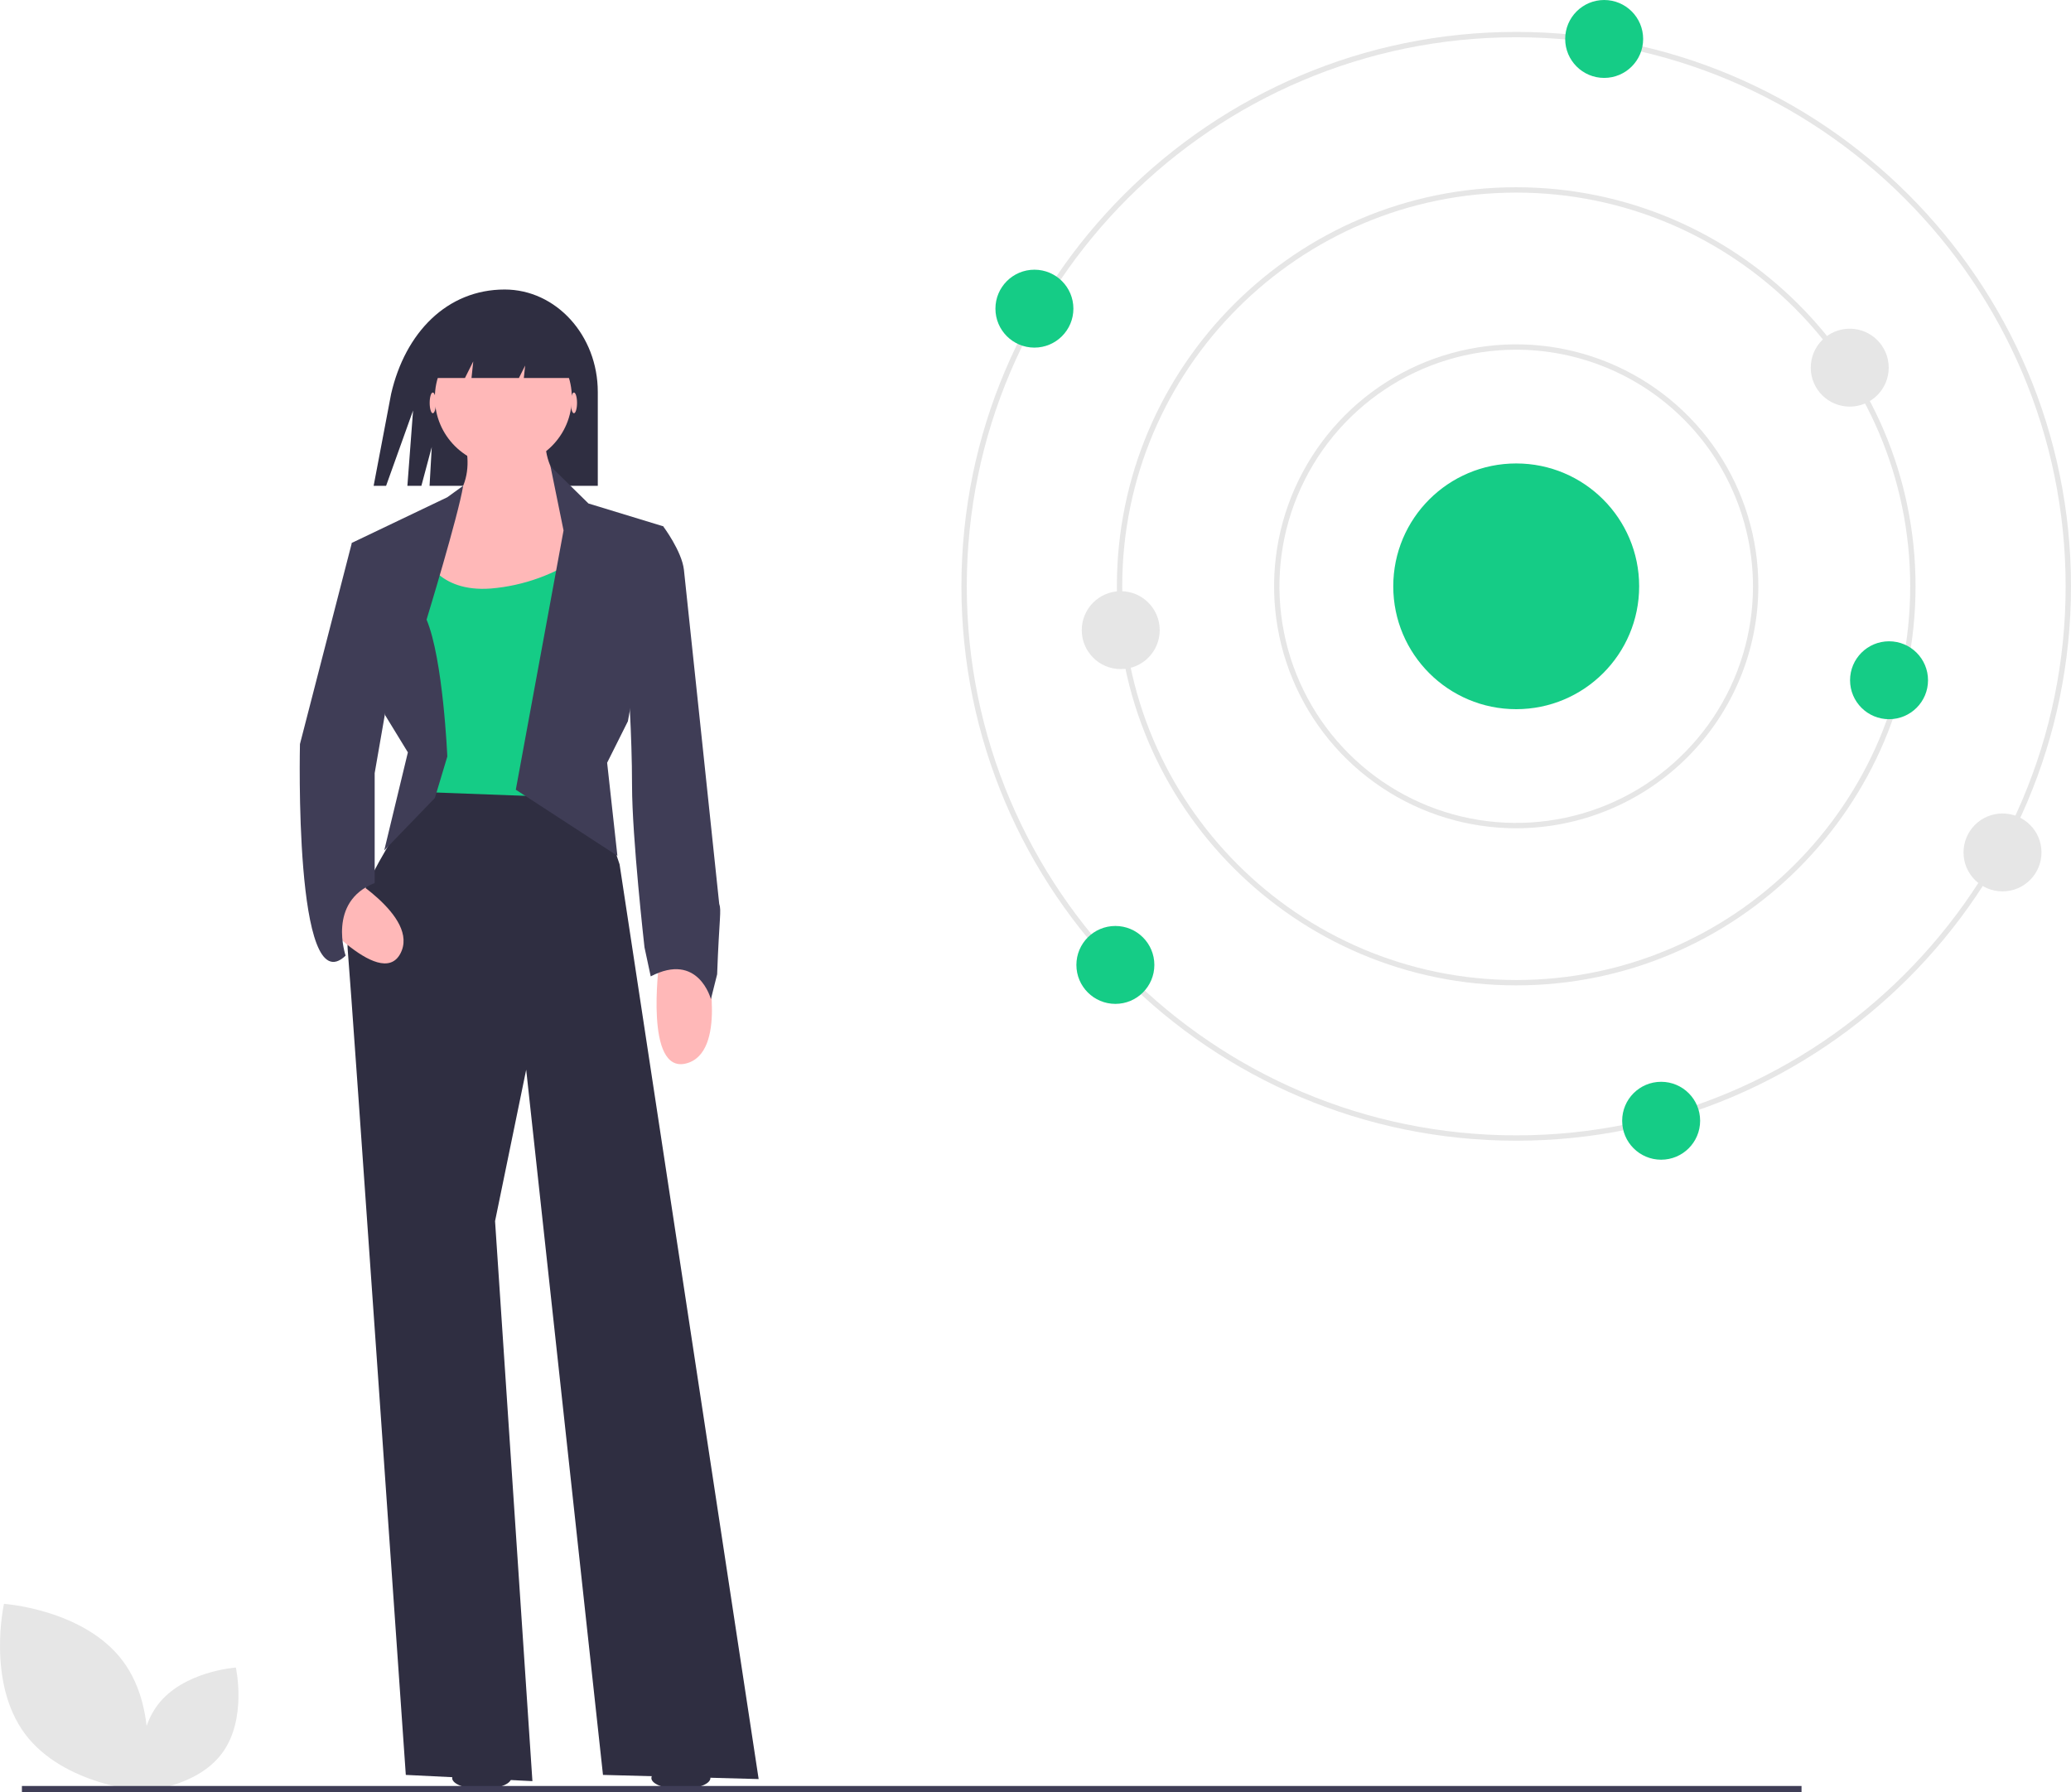 <svg width="586" height="507" viewBox="0 0 586 507" fill="none" xmlns="http://www.w3.org/2000/svg">
<g clip-path="url(#clip0)">
<path d="M142.798 81.912C126.52 81.912 114.669 94.068 110.674 111.423L105.722 137.458H109.245L116.88 116.144L115.273 137.458H119.229L122.166 126.478L121.547 137.458H169.148V110.892C169.148 94.887 157.351 81.912 142.798 81.912H142.798Z" fill="#2F2E41"/>
<path d="M121.286 221.668C121.286 221.668 97.207 255.117 98.382 268.614C99.556 282.111 114.825 502.171 114.825 502.171L150.65 503.931L140.079 345.488L148.888 302.65L170.617 502.171L214.664 503.345L175.316 244.554L167.681 221.668L121.286 221.668Z" fill="#2F2E41"/>
<path d="M129.508 119.561C129.508 119.561 137.142 133.644 127.159 143.034C117.175 152.423 112.477 177.656 112.477 177.656L168.856 173.549L164.158 141.86C164.158 141.86 151.825 134.231 154.761 120.734L129.508 119.561Z" fill="#FFB8B8"/>
<path d="M120.111 157.117C120.111 157.117 123.635 167.68 138.904 166.506C148.2 165.731 157.121 162.49 164.744 157.117V225.776L117.762 224.015V182.351L120.111 157.117Z" fill="#15CC86"/>
<path d="M123.047 225.775L126.571 214.039C126.571 214.039 125.396 186.458 120.698 175.308C120.698 175.308 129.675 145.918 131.059 137.434L126.571 140.686L99.556 153.596L108.952 202.302L115.412 212.865L108.719 240.617L123.047 225.775Z" fill="#3F3D56"/>
<path d="M145.951 223.43L159.459 150.076L155.752 131.885L166.506 142.448L187.648 148.903L177.665 204.064L171.792 215.801L174.696 242.134L145.951 223.43Z" fill="#3F3D56"/>
<path d="M199.981 272.723C199.981 272.723 205.854 297.956 194.108 300.89C182.362 303.824 186.473 272.723 186.473 272.723H199.981Z" fill="#FFB8B8"/>
<path d="M96.391 246.531C96.391 246.531 119.005 259.202 113.258 269.85C107.512 280.498 87.287 256.502 87.287 256.502L96.391 246.531Z" fill="#FFB8B8"/>
<path d="M178.839 150.076L187.648 148.902C187.648 148.902 192.933 155.944 193.521 161.226C194.108 166.507 203.505 255.705 203.505 255.705C204.181 257.652 203.513 259.563 202.917 275.657L201.155 282.699C201.155 282.699 197.632 269.202 184.124 276.244L182.362 268.028C182.362 268.028 178.839 236.926 178.839 222.256C178.839 207.585 177.664 191.741 177.664 191.741L178.839 150.076Z" fill="#3F3D56"/>
<path d="M136.293 506.184C140.906 506.184 144.644 504.783 144.644 503.055C144.644 501.327 140.906 499.926 136.293 499.926C131.681 499.926 127.942 501.327 127.942 503.055C127.942 504.783 131.681 506.184 136.293 506.184Z" fill="#2F2E41"/>
<path d="M192.664 506.184C197.276 506.184 201.015 504.783 201.015 503.055C201.015 501.327 197.276 499.926 192.664 499.926C188.051 499.926 184.312 501.327 184.312 503.055C184.312 504.783 188.051 506.184 192.664 506.184Z" fill="#2F2E41"/>
<path d="M106.016 153.01L99.556 153.597L84.874 210.519C84.874 210.519 83.09 284.43 97.794 270.375C97.794 270.375 92.508 255.117 106.016 249.836V218.734L110.714 191.74L106.016 153.01Z" fill="#3F3D56"/>
<path d="M162.395 116.919C162.881 116.919 163.276 115.605 163.276 113.985C163.276 112.364 162.881 111.051 162.395 111.051C161.908 111.051 161.514 112.364 161.514 113.985C161.514 115.605 161.908 116.919 162.395 116.919Z" fill="#FFB8B8"/>
<path d="M122.46 116.919C122.947 116.919 123.341 115.605 123.341 113.985C123.341 112.364 122.947 111.051 122.46 111.051C121.974 111.051 121.579 112.364 121.579 113.985C121.579 115.605 121.974 116.919 122.46 116.919Z" fill="#FFB8B8"/>
<path d="M142.427 131.883C153.131 131.883 161.808 123.213 161.808 112.518C161.808 101.822 153.131 93.152 142.427 93.152C131.724 93.152 123.047 101.822 123.047 112.518C123.047 123.213 131.724 131.883 142.427 131.883Z" fill="#FFB8B8"/>
<path d="M133.911 102.25L133.416 106.944H146.832L148.594 103.423L148.222 106.944H164.451L153.292 89.34L128.626 89.926L122.753 106.944H131.563L133.911 102.25Z" fill="#2F2E41"/>
<path d="M429.019 322.742C342.46 322.742 272.039 252.375 272.039 165.883C272.039 79.392 342.46 9.025 429.019 9.025C515.579 9.025 586 79.392 586 165.883C586 252.375 515.579 322.742 429.019 322.742ZM429.019 10.541C343.297 10.541 273.556 80.227 273.556 165.883C273.556 251.54 343.297 321.226 429.019 321.226C514.742 321.226 584.483 251.54 584.483 165.883C584.483 80.227 514.742 10.541 429.019 10.541Z" fill="#E6E6E6"/>
<path d="M429.02 278.792C366.714 278.792 316.024 228.142 316.024 165.884C316.024 103.627 366.714 52.977 429.02 52.977C491.326 52.977 542.015 103.627 542.015 165.884C542.015 228.142 491.326 278.792 429.02 278.792ZM429.02 54.492C367.551 54.492 317.541 104.462 317.541 165.884C317.541 227.306 367.551 277.276 429.02 277.276C490.489 277.276 540.499 227.306 540.499 165.884C540.499 104.462 490.489 54.492 429.02 54.492Z" fill="#E6E6E6"/>
<path d="M429.02 234.342C415.47 234.342 402.224 230.327 390.957 222.804C379.691 215.282 370.909 204.59 365.724 192.081C360.538 179.572 359.182 165.808 361.825 152.528C364.469 139.249 370.994 127.051 380.575 117.477C390.157 107.903 402.364 101.383 415.654 98.741C428.944 96.1 442.719 97.455 455.238 102.637C467.757 107.818 478.457 116.593 485.985 127.85C493.513 139.108 497.531 152.344 497.532 165.884C497.511 184.034 490.286 201.434 477.442 214.268C464.598 227.102 447.184 234.321 429.02 234.342ZM429.02 98.941C415.77 98.941 402.817 102.868 391.8 110.223C380.783 117.579 372.196 128.034 367.125 140.266C362.054 152.498 360.728 165.958 363.313 178.944C365.898 191.929 372.279 203.857 381.648 213.219C391.017 222.581 402.955 228.957 415.95 231.54C428.946 234.123 442.416 232.797 454.658 227.73C466.9 222.664 477.363 214.084 484.724 203.075C492.086 192.066 496.015 179.124 496.015 165.884C495.995 148.136 488.93 131.12 476.37 118.57C463.811 106.021 446.782 98.961 429.02 98.941Z" fill="#E6E6E6"/>
<path d="M429.02 200.646C448.233 200.646 463.808 185.083 463.808 165.884C463.808 146.686 448.233 131.123 429.02 131.123C409.807 131.123 394.231 146.686 394.231 165.884C394.231 185.083 409.807 200.646 429.02 200.646Z" fill="#15CC86"/>
<path d="M453.907 22.044C459.999 22.044 464.938 17.109 464.938 11.022C464.938 4.935 459.999 0 453.907 0C447.815 0 442.877 4.935 442.877 11.022C442.877 17.109 447.815 22.044 453.907 22.044Z" fill="#15CC86"/>
<path d="M315.602 284.026C321.694 284.026 326.632 279.092 326.632 273.004C326.632 266.917 321.694 261.982 315.602 261.982C309.51 261.982 304.571 266.917 304.571 273.004C304.571 279.092 309.51 284.026 315.602 284.026Z" fill="#15CC86"/>
<path d="M317.118 189.306C323.21 189.306 328.149 184.371 328.149 178.284C328.149 172.196 323.21 167.262 317.118 167.262C311.026 167.262 306.088 172.196 306.088 178.284C306.088 184.371 311.026 189.306 317.118 189.306Z" fill="#E6E6E6"/>
<path d="M523.392 115.044C529.484 115.044 534.422 110.109 534.422 104.022C534.422 97.935 529.484 93 523.392 93C517.3 93 512.361 97.935 512.361 104.022C512.361 110.109 517.3 115.044 523.392 115.044Z" fill="#E6E6E6"/>
<path d="M566.618 252.2C572.71 252.2 577.649 247.265 577.649 241.178C577.649 235.091 572.71 230.156 566.618 230.156C560.526 230.156 555.588 235.091 555.588 241.178C555.588 247.265 560.526 252.2 566.618 252.2Z" fill="#E6E6E6"/>
<path d="M534.515 203.481C540.607 203.481 545.545 198.547 545.545 192.459C545.545 186.372 540.607 181.438 534.515 181.438C528.423 181.438 523.484 186.372 523.484 192.459C523.484 198.547 528.423 203.481 534.515 203.481Z" fill="#15CC86"/>
<path d="M292.693 98.349C298.785 98.349 303.723 93.414 303.723 87.327C303.723 81.239 298.785 76.305 292.693 76.305C286.601 76.305 281.662 81.239 281.662 87.327C281.662 93.414 286.601 98.349 292.693 98.349Z" fill="#15CC86"/>
<path d="M470.029 328.114C476.121 328.114 481.06 323.18 481.06 317.092C481.06 311.005 476.121 306.07 470.029 306.07C463.938 306.07 458.999 311.005 458.999 317.092C458.999 323.18 463.938 328.114 470.029 328.114Z" fill="#15CC86"/>
<path d="M7.092 490.592C18.027 505.225 40.727 506.765 40.727 506.765C40.727 506.765 45.697 484.58 34.761 469.947C23.826 455.314 1.127 453.773 1.127 453.773C1.127 453.773 -3.843 475.958 7.092 490.592Z" fill="#E6E6E6"/>
<path d="M62.798 496.092C55.583 505.748 40.604 506.765 40.604 506.765C40.604 506.765 37.324 492.125 44.54 482.469C51.756 472.813 66.735 471.797 66.735 471.797C66.735 471.797 70.014 486.436 62.798 496.092Z" fill="#E6E6E6"/>
<path d="M509.751 505.303H6.2V507.001H509.751V505.303Z" fill="#3F3D56"/>
</g>
<defs>
<clipPath id="clip0">
<rect width="586" height="507" fill="white"/>
</clipPath>
</defs>
</svg>
